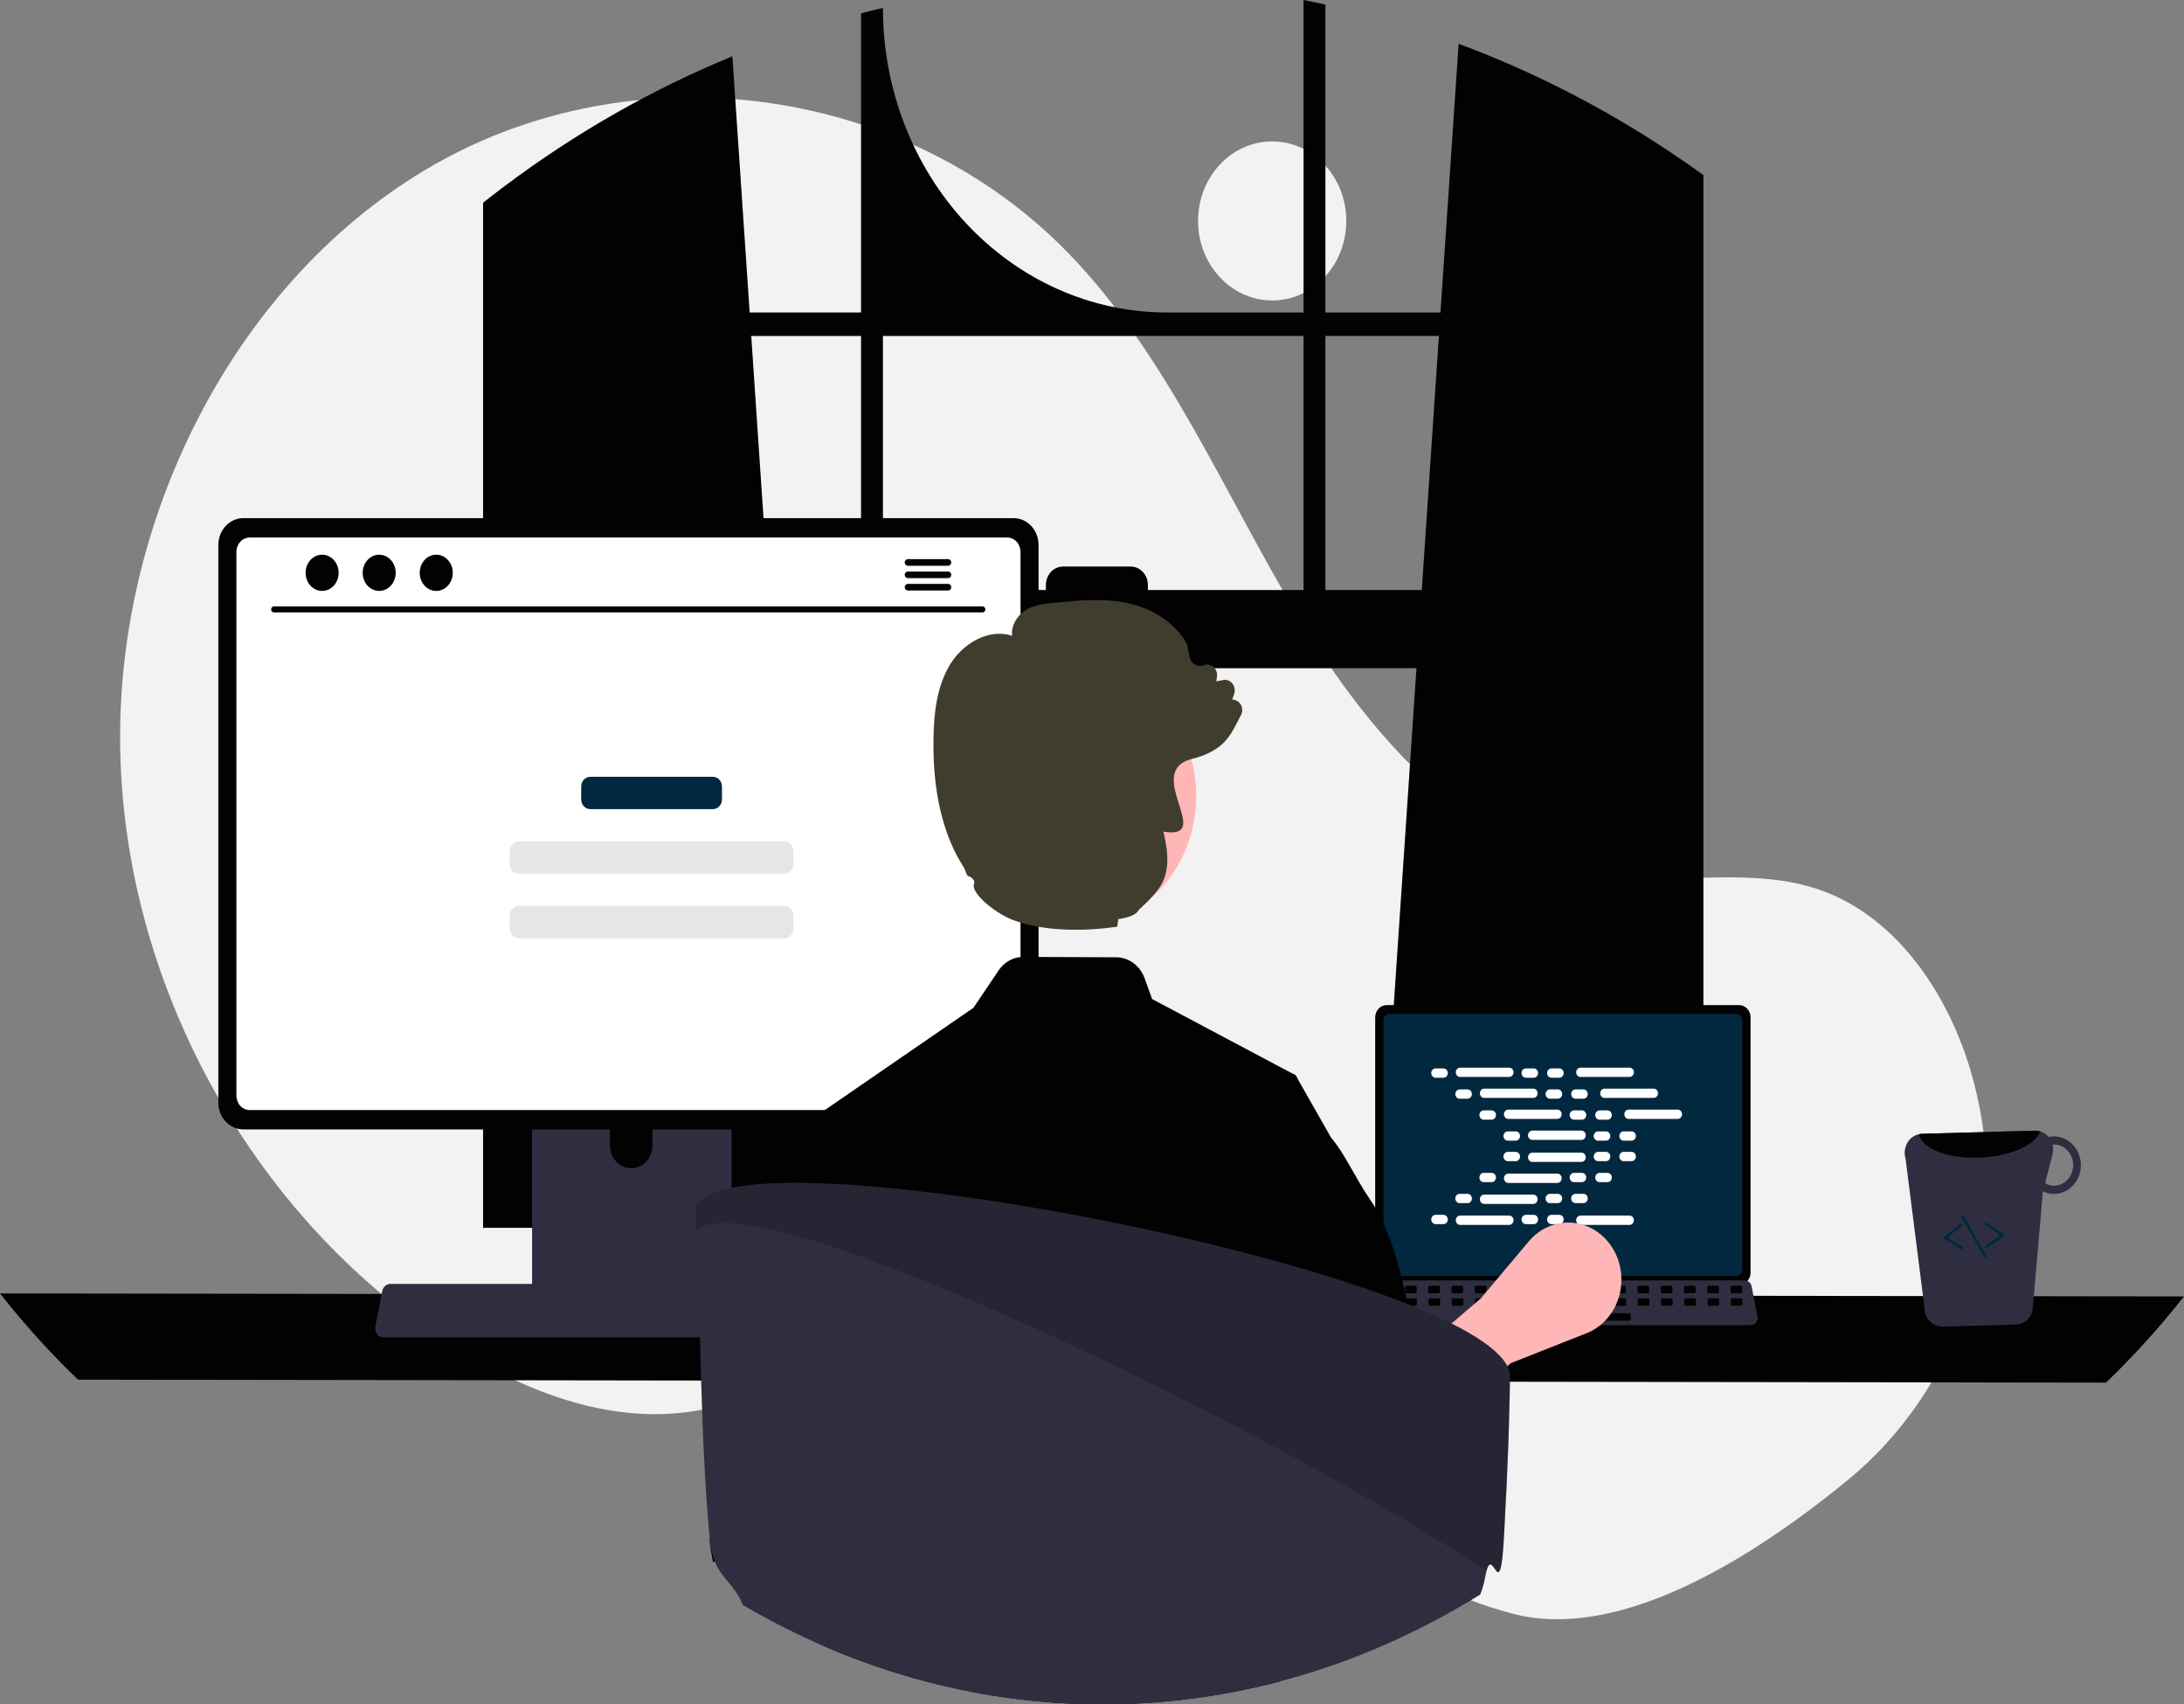<svg width="514" height="401" viewBox="0 0 514 401" fill="none" xmlns="http://www.w3.org/2000/svg">
<rect x="0" y="0" width="514" height="401" fill="#808080" stroke="none"/>
<g clip-path="url(#clip0_6_124)">
<path d="M299.404 70.692C309.037 70.692 316.847 62.315 316.847 51.981C316.847 41.648 309.037 33.271 299.404 33.271C289.771 33.271 281.962 41.648 281.962 51.981C281.962 62.315 289.771 70.692 299.404 70.692Z" fill="#F2F2F2"/>
<path d="M434.712 348.371C460.638 327.188 473.022 291.594 465.269 257.638C465.077 256.795 464.873 255.953 464.659 255.113C459.52 234.958 446.805 215.801 428.273 209.361C412.712 203.954 395.727 208.112 379.494 205.962C347.627 201.74 322.921 174.082 305.537 145.124C288.153 116.166 274.794 83.752 251.694 59.828C213.619 20.394 151.509 11.904 104.301 37.573C57.093 63.241 27.022 120.189 28.305 176.945C29.587 233.701 60.998 287.964 106.614 316.753C123.372 327.33 142.754 334.822 162.043 332.2C178.779 329.925 193.986 320.279 210.644 317.415C236.834 312.912 262.858 325.614 285.51 340.416C308.162 355.217 330.043 372.761 355.784 379.623C380.779 386.286 411.745 367.135 434.712 348.371Z" fill="#F2F2F2"/>
<path d="M397.462 38.764C396.894 38.358 396.319 37.973 395.75 37.58C379.321 26.309 361.712 17.153 343.287 10.301L339.014 73.521H311.93V1.072C310.225 0.694 308.507 0.336 306.789 -3.62396e-05V73.521H274.603C256.884 73.521 239.891 65.971 227.362 52.531C214.832 39.091 207.794 20.863 207.794 1.857C206.069 2.256 204.357 2.684 202.646 3.139V73.521H176.431L172.361 13.237C153.426 21.026 135.449 31.27 118.832 43.74C118.545 43.95 118.257 44.167 117.977 44.377C116.533 45.464 115.109 46.571 113.691 47.692V288.877H190.953L189.587 268.591L182.075 157.209H333.364L325.851 268.591L324.486 288.877H400.892V41.203C399.755 40.376 398.612 39.563 397.462 38.764ZM202.646 138.815H180.834L176.803 79.043H202.646V138.815ZM306.789 138.815H270.154V137.631C270.154 137.062 270.049 136.498 269.846 135.972C269.643 135.446 269.345 134.969 268.969 134.566C268.594 134.164 268.148 133.845 267.657 133.628C267.167 133.411 266.641 133.299 266.11 133.3H250.184C249.654 133.3 249.129 133.412 248.639 133.63C248.149 133.847 247.704 134.166 247.329 134.568C246.954 134.97 246.656 135.448 246.454 135.973C246.251 136.499 246.146 137.062 246.147 137.631V138.815H207.794V79.043H306.789V138.815ZM311.93 138.815V79.043H338.642L334.612 138.815H311.93Z" fill="#020202"/>
<path d="M-3.05176e-05 304.322C5.675 311.535 11.813 318.314 18.37 324.608L495.63 325.309C502.187 319.014 508.325 312.236 514 305.023L-3.05176e-05 304.322Z" fill="#020202"/>
<path d="M323.646 239.364V299.42C323.646 300.185 323.93 300.919 324.435 301.46C324.939 302.001 325.623 302.306 326.337 302.306H409.304C410.017 302.306 410.701 302.001 411.206 301.46C411.711 300.919 411.994 300.185 411.995 299.42V239.364C411.993 238.6 411.709 237.867 411.205 237.327C410.7 236.786 410.017 236.482 409.304 236.481H326.337C325.624 236.482 324.94 236.786 324.436 237.327C323.932 237.867 323.648 238.6 323.646 239.364Z" fill="#020202"/>
<path d="M325.592 240.112V298.679C325.593 299.088 325.745 299.48 326.014 299.769C326.284 300.058 326.649 300.221 327.03 300.222H408.613C408.994 300.221 409.36 300.058 409.629 299.769C409.899 299.48 410.051 299.088 410.051 298.679V240.112C410.051 239.702 409.9 239.31 409.63 239.02C409.361 238.73 408.995 238.567 408.613 238.566H327.03C326.649 238.567 326.283 238.73 326.013 239.02C325.744 239.31 325.592 239.702 325.592 240.112Z" fill="#022840"/>
<path d="M321.911 311.132C322.063 311.337 322.256 311.502 322.476 311.615C322.696 311.727 322.936 311.785 323.18 311.784H412.019C412.262 311.784 412.501 311.725 412.721 311.613C412.94 311.501 413.133 311.338 413.286 311.135C413.439 310.933 413.548 310.696 413.605 310.443C413.663 310.19 413.666 309.926 413.617 309.671L412.238 302.644C412.18 302.358 412.057 302.091 411.88 301.869C411.702 301.646 411.475 301.475 411.22 301.371C411.035 301.293 410.838 301.253 410.64 301.253H324.554C324.355 301.253 324.158 301.293 323.974 301.371C323.718 301.475 323.492 301.646 323.314 301.869C323.136 302.091 323.013 302.358 322.956 302.644L321.577 309.671C321.528 309.926 321.532 310.189 321.59 310.442C321.648 310.695 321.757 310.931 321.911 311.132Z" fill="#2F2E41"/>
<path d="M407.591 304.28H409.69C409.866 304.28 410.009 304.126 410.009 303.938V302.861C410.009 302.672 409.866 302.519 409.69 302.519H407.591C407.415 302.519 407.272 302.672 407.272 302.861V303.938C407.272 304.126 407.415 304.28 407.591 304.28Z" fill="#020202"/>
<path d="M402.119 304.28H404.217C404.393 304.28 404.536 304.126 404.536 303.938V302.861C404.536 302.672 404.393 302.519 404.217 302.519H402.119C401.943 302.519 401.8 302.672 401.8 302.861V303.938C401.8 304.126 401.943 304.28 402.119 304.28Z" fill="#020202"/>
<path d="M396.647 304.28H398.745C398.921 304.28 399.064 304.126 399.064 303.938V302.861C399.064 302.672 398.921 302.519 398.745 302.519H396.647C396.471 302.519 396.328 302.672 396.328 302.861V303.938C396.328 304.126 396.471 304.28 396.647 304.28Z" fill="#020202"/>
<path d="M391.174 304.28H393.273C393.449 304.28 393.592 304.126 393.592 303.938V302.861C393.592 302.672 393.449 302.519 393.273 302.519H391.174C390.998 302.519 390.855 302.672 390.855 302.861V303.938C390.855 304.126 390.998 304.28 391.174 304.28Z" fill="#020202"/>
<path d="M385.702 304.28H387.8C387.976 304.28 388.119 304.126 388.119 303.938V302.861C388.119 302.672 387.976 302.519 387.8 302.519H385.702C385.526 302.519 385.383 302.672 385.383 302.861V303.938C385.383 304.126 385.526 304.28 385.702 304.28Z" fill="#020202"/>
<path d="M380.23 304.28H382.328C382.504 304.28 382.647 304.126 382.647 303.938V302.861C382.647 302.672 382.504 302.519 382.328 302.519H380.23C380.053 302.519 379.911 302.672 379.911 302.861V303.938C379.911 304.126 380.053 304.28 380.23 304.28Z" fill="#020202"/>
<path d="M374.757 304.28H376.856C377.032 304.28 377.174 304.126 377.174 303.938V302.861C377.174 302.672 377.032 302.519 376.856 302.519H374.757C374.581 302.519 374.438 302.672 374.438 302.861V303.938C374.438 304.126 374.581 304.28 374.757 304.28Z" fill="#020202"/>
<path d="M369.285 304.28H371.383C371.559 304.28 371.702 304.126 371.702 303.938V302.861C371.702 302.672 371.559 302.519 371.383 302.519H369.285C369.109 302.519 368.966 302.672 368.966 302.861V303.938C368.966 304.126 369.109 304.28 369.285 304.28Z" fill="#020202"/>
<path d="M363.812 304.28H365.911C366.087 304.28 366.23 304.126 366.23 303.938V302.861C366.23 302.672 366.087 302.519 365.911 302.519H363.812C363.636 302.519 363.494 302.672 363.494 302.861V303.938C363.494 304.126 363.636 304.28 363.812 304.28Z" fill="#020202"/>
<path d="M358.34 304.28H360.438C360.615 304.28 360.757 304.126 360.757 303.938V302.861C360.757 302.672 360.615 302.519 360.438 302.519H358.34C358.164 302.519 358.021 302.672 358.021 302.861V303.938C358.021 304.126 358.164 304.28 358.34 304.28Z" fill="#020202"/>
<path d="M352.868 304.28H354.966C355.142 304.28 355.285 304.126 355.285 303.938V302.861C355.285 302.672 355.142 302.519 354.966 302.519H352.868C352.692 302.519 352.549 302.672 352.549 302.861V303.938C352.549 304.126 352.692 304.28 352.868 304.28Z" fill="#020202"/>
<path d="M347.395 304.28H349.494C349.67 304.28 349.813 304.126 349.813 303.938V302.861C349.813 302.672 349.67 302.519 349.494 302.519H347.395C347.219 302.519 347.076 302.672 347.076 302.861V303.938C347.076 304.126 347.219 304.28 347.395 304.28Z" fill="#020202"/>
<path d="M341.923 304.28H344.021C344.197 304.28 344.34 304.126 344.34 303.938V302.861C344.34 302.672 344.197 302.519 344.021 302.519H341.923C341.747 302.519 341.604 302.672 341.604 302.861V303.938C341.604 304.126 341.747 304.28 341.923 304.28Z" fill="#020202"/>
<path d="M336.451 304.28H338.549C338.725 304.28 338.868 304.126 338.868 303.938V302.861C338.868 302.672 338.725 302.519 338.549 302.519H336.451C336.274 302.519 336.132 302.672 336.132 302.861V303.938C336.132 304.126 336.274 304.28 336.451 304.28Z" fill="#020202"/>
<path d="M330.978 304.28H333.077C333.253 304.28 333.396 304.126 333.396 303.938V302.861C333.396 302.672 333.253 302.519 333.077 302.519H330.978C330.802 302.519 330.659 302.672 330.659 302.861V303.938C330.659 304.126 330.802 304.28 330.978 304.28Z" fill="#020202"/>
<path d="M325.506 304.28H327.604C327.78 304.28 327.923 304.126 327.923 303.938V302.861C327.923 302.672 327.78 302.519 327.604 302.519H325.506C325.33 302.519 325.187 302.672 325.187 302.861V303.938C325.187 304.126 325.33 304.28 325.506 304.28Z" fill="#020202"/>
<path d="M407.656 307.215H409.754C409.931 307.215 410.073 307.061 410.073 306.873V305.796C410.073 305.607 409.931 305.454 409.754 305.454H407.656C407.48 305.454 407.337 305.607 407.337 305.796V306.873C407.337 307.061 407.48 307.215 407.656 307.215Z" fill="#020202"/>
<path d="M402.184 307.215H404.282C404.458 307.215 404.601 307.061 404.601 306.873V305.796C404.601 305.607 404.458 305.454 404.282 305.454H402.184C402.007 305.454 401.865 305.607 401.865 305.796V306.873C401.865 307.061 402.007 307.215 402.184 307.215Z" fill="#020202"/>
<path d="M396.711 307.215H398.81C398.986 307.215 399.129 307.061 399.129 306.873V305.796C399.129 305.607 398.986 305.454 398.81 305.454H396.711C396.535 305.454 396.392 305.607 396.392 305.796V306.873C396.392 307.061 396.535 307.215 396.711 307.215Z" fill="#020202"/>
<path d="M391.239 307.215H393.337C393.513 307.215 393.656 307.061 393.656 306.873V305.796C393.656 305.607 393.513 305.454 393.337 305.454H391.239C391.063 305.454 390.92 305.607 390.92 305.796V306.873C390.92 307.061 391.063 307.215 391.239 307.215Z" fill="#020202"/>
<path d="M385.767 307.215H387.865C388.041 307.215 388.184 307.061 388.184 306.873V305.796C388.184 305.607 388.041 305.454 387.865 305.454H385.767C385.59 305.454 385.448 305.607 385.448 305.796V306.873C385.448 307.061 385.59 307.215 385.767 307.215Z" fill="#020202"/>
<path d="M380.294 307.215H382.393C382.569 307.215 382.711 307.061 382.711 306.873V305.796C382.711 305.607 382.569 305.454 382.393 305.454H380.294C380.118 305.454 379.975 305.607 379.975 305.796V306.873C379.975 307.061 380.118 307.215 380.294 307.215Z" fill="#020202"/>
<path d="M374.822 307.215H376.92C377.096 307.215 377.239 307.061 377.239 306.873V305.796C377.239 305.607 377.096 305.454 376.92 305.454H374.822C374.646 305.454 374.503 305.607 374.503 305.796V306.873C374.503 307.061 374.646 307.215 374.822 307.215Z" fill="#020202"/>
<path d="M369.349 307.215H371.448C371.624 307.215 371.767 307.061 371.767 306.873V305.796C371.767 305.607 371.624 305.454 371.448 305.454H369.349C369.173 305.454 369.031 305.607 369.031 305.796V306.873C369.031 307.061 369.173 307.215 369.349 307.215Z" fill="#020202"/>
<path d="M363.877 307.215H365.975C366.152 307.215 366.294 307.061 366.294 306.873V305.796C366.294 305.607 366.152 305.454 365.975 305.454H363.877C363.701 305.454 363.558 305.607 363.558 305.796V306.873C363.558 307.061 363.701 307.215 363.877 307.215Z" fill="#020202"/>
<path d="M358.405 307.215H360.503C360.679 307.215 360.822 307.061 360.822 306.873V305.796C360.822 305.607 360.679 305.454 360.503 305.454H358.405C358.229 305.454 358.086 305.607 358.086 305.796V306.873C358.086 307.061 358.229 307.215 358.405 307.215Z" fill="#020202"/>
<path d="M352.932 307.215H355.031C355.207 307.215 355.35 307.061 355.35 306.873V305.796C355.35 305.607 355.207 305.454 355.031 305.454H352.932C352.756 305.454 352.613 305.607 352.613 305.796V306.873C352.613 307.061 352.756 307.215 352.932 307.215Z" fill="#020202"/>
<path d="M347.46 307.215H349.558C349.734 307.215 349.877 307.061 349.877 306.873V305.796C349.877 305.607 349.734 305.454 349.558 305.454H347.46C347.284 305.454 347.141 305.607 347.141 305.796V306.873C347.141 307.061 347.284 307.215 347.46 307.215Z" fill="#020202"/>
<path d="M341.988 307.215H344.086C344.262 307.215 344.405 307.061 344.405 306.873V305.796C344.405 305.607 344.262 305.454 344.086 305.454H341.988C341.812 305.454 341.669 305.607 341.669 305.796V306.873C341.669 307.061 341.812 307.215 341.988 307.215Z" fill="#020202"/>
<path d="M336.515 307.215H338.614C338.79 307.215 338.933 307.061 338.933 306.873V305.796C338.933 305.607 338.79 305.454 338.614 305.454H336.515C336.339 305.454 336.196 305.607 336.196 305.796V306.873C336.196 307.061 336.339 307.215 336.515 307.215Z" fill="#020202"/>
<path d="M331.043 307.215H333.141C333.317 307.215 333.46 307.061 333.46 306.873V305.796C333.46 305.607 333.317 305.454 333.141 305.454H331.043C330.867 305.454 330.724 305.607 330.724 305.796V306.873C330.724 307.061 330.867 307.215 331.043 307.215Z" fill="#020202"/>
<path d="M325.571 307.215H327.669C327.845 307.215 327.988 307.061 327.988 306.873V305.796C327.988 305.607 327.845 305.454 327.669 305.454H325.571C325.394 305.454 325.252 305.607 325.252 305.796V306.873C325.252 307.061 325.394 307.215 325.571 307.215Z" fill="#020202"/>
<path d="M362.235 310.737H383.487C383.663 310.737 383.806 310.584 383.806 310.395V309.318C383.806 309.129 383.663 308.976 383.487 308.976H362.235C362.059 308.976 361.916 309.129 361.916 309.318V310.395C361.916 310.584 362.059 310.737 362.235 310.737Z" fill="#020202"/>
<path d="M339.72 251.379H337.862C337.299 251.379 336.842 251.869 336.842 252.473C336.842 253.077 337.299 253.567 337.862 253.567H339.72C340.283 253.567 340.74 253.077 340.74 252.473C340.74 251.869 340.283 251.379 339.72 251.379Z" fill="white"/>
<path d="M360.966 251.379H359.108C358.545 251.379 358.089 251.869 358.089 252.473C358.089 253.077 358.545 253.567 359.108 253.567H360.966C361.529 253.567 361.986 253.077 361.986 252.473C361.986 251.869 361.529 251.379 360.966 251.379Z" fill="white"/>
<path d="M366.986 251.379H365.128C364.565 251.379 364.108 251.869 364.108 252.473C364.108 253.077 364.565 253.567 365.128 253.567H366.986C367.549 253.567 368.006 253.077 368.006 252.473C368.006 251.869 367.549 251.379 366.986 251.379Z" fill="white"/>
<path d="M355.187 251.197H343.641C343.078 251.197 342.621 251.686 342.621 252.29C342.621 252.895 343.078 253.384 343.641 253.384H355.187C355.75 253.384 356.207 252.895 356.207 252.29C356.207 251.686 355.75 251.197 355.187 251.197Z" fill="white"/>
<path d="M383.515 251.197H371.969C371.406 251.197 370.95 251.686 370.95 252.29C370.95 252.895 371.406 253.384 371.969 253.384H383.515C384.078 253.384 384.535 252.895 384.535 252.29C384.535 251.686 384.078 251.197 383.515 251.197Z" fill="white"/>
<path d="M345.386 256.317H343.528C342.965 256.317 342.508 256.807 342.508 257.411C342.508 258.015 342.965 258.505 343.528 258.505H345.386C345.949 258.505 346.405 258.015 346.405 257.411C346.405 256.807 345.949 256.317 345.386 256.317Z" fill="white"/>
<path d="M366.632 256.317H364.774C364.211 256.317 363.754 256.807 363.754 257.411C363.754 258.015 364.211 258.505 364.774 258.505H366.632C367.195 258.505 367.651 258.015 367.651 257.411C367.651 256.807 367.195 256.317 366.632 256.317Z" fill="white"/>
<path d="M372.651 256.317H370.794C370.23 256.317 369.774 256.807 369.774 257.411C369.774 258.015 370.23 258.505 370.794 258.505H372.651C373.215 258.505 373.671 258.015 373.671 257.411C373.671 256.807 373.215 256.317 372.651 256.317Z" fill="white"/>
<path d="M360.853 256.134H349.307C348.744 256.134 348.287 256.624 348.287 257.228C348.287 257.832 348.744 258.322 349.307 258.322H360.853C361.416 258.322 361.872 257.832 361.872 257.228C361.872 256.624 361.416 256.134 360.853 256.134Z" fill="white"/>
<path d="M389.181 256.134H377.635C377.072 256.134 376.615 256.624 376.615 257.228C376.615 257.832 377.072 258.322 377.635 258.322H389.181C389.744 258.322 390.2 257.832 390.2 257.228C390.2 256.624 389.744 256.134 389.181 256.134Z" fill="white"/>
<path d="M351.051 261.255H349.193C348.63 261.255 348.174 261.744 348.174 262.348C348.174 262.953 348.63 263.442 349.193 263.442H351.051C351.614 263.442 352.071 262.953 352.071 262.348C352.071 261.744 351.614 261.255 351.051 261.255Z" fill="white"/>
<path d="M372.297 261.255H370.44C369.876 261.255 369.42 261.744 369.42 262.348C369.42 262.953 369.876 263.442 370.44 263.442H372.297C372.86 263.442 373.317 262.953 373.317 262.348C373.317 261.744 372.86 261.255 372.297 261.255Z" fill="white"/>
<path d="M378.317 261.255H376.459C375.896 261.255 375.439 261.744 375.439 262.348C375.439 262.953 375.896 263.442 376.459 263.442H378.317C378.88 263.442 379.337 262.953 379.337 262.348C379.337 261.744 378.88 261.255 378.317 261.255Z" fill="white"/>
<path d="M366.518 261.072H354.972C354.409 261.072 353.953 261.562 353.953 262.166C353.953 262.77 354.409 263.26 354.972 263.26H366.518C367.081 263.26 367.538 262.77 367.538 262.166C367.538 261.562 367.081 261.072 366.518 261.072Z" fill="white"/>
<path d="M394.846 261.072H383.301C382.737 261.072 382.281 261.562 382.281 262.166C382.281 262.77 382.737 263.26 383.301 263.26H394.846C395.41 263.26 395.866 262.77 395.866 262.166C395.866 261.562 395.41 261.072 394.846 261.072Z" fill="white"/>
<path d="M356.717 266.192H354.859C354.296 266.192 353.839 266.682 353.839 267.286C353.839 267.89 354.296 268.38 354.859 268.38H356.717C357.28 268.38 357.737 267.89 357.737 267.286C357.737 266.682 357.28 266.192 356.717 266.192Z" fill="white"/>
<path d="M377.963 266.192H376.105C375.542 266.192 375.085 266.682 375.085 267.286C375.085 267.89 375.542 268.38 376.105 268.38H377.963C378.526 268.38 378.983 267.89 378.983 267.286C378.983 266.682 378.526 266.192 377.963 266.192Z" fill="white"/>
<path d="M383.983 266.192H382.125C381.562 266.192 381.105 266.682 381.105 267.286C381.105 267.89 381.562 268.38 382.125 268.38H383.983C384.546 268.38 385.002 267.89 385.002 267.286C385.002 266.682 384.546 266.192 383.983 266.192Z" fill="white"/>
<path d="M372.184 266.01H360.638C360.075 266.01 359.618 266.5 359.618 267.104C359.618 267.708 360.075 268.198 360.638 268.198H372.184C372.747 268.198 373.204 267.708 373.204 267.104C373.204 266.5 372.747 266.01 372.184 266.01Z" fill="white"/>
<path d="M360.966 285.827H359.108C358.545 285.827 358.089 286.317 358.089 286.921C358.089 287.525 358.545 288.015 359.108 288.015H360.966C361.529 288.015 361.986 287.525 361.986 286.921C361.986 286.317 361.529 285.827 360.966 285.827Z" fill="white"/>
<path d="M366.986 285.827H365.128C364.565 285.827 364.108 286.317 364.108 286.921C364.108 287.525 364.565 288.015 365.128 288.015H366.986C367.549 288.015 368.006 287.525 368.006 286.921C368.006 286.317 367.549 285.827 366.986 285.827Z" fill="white"/>
<path d="M383.515 286.01H371.969C371.406 286.01 370.95 286.499 370.95 287.104C370.95 287.708 371.406 288.198 371.969 288.198H383.515C384.078 288.198 384.535 287.708 384.535 287.104C384.535 286.499 384.078 286.01 383.515 286.01Z" fill="white"/>
<path d="M339.72 285.827H337.862C337.299 285.827 336.842 286.317 336.842 286.921C336.842 287.525 337.299 288.015 337.862 288.015H339.72C340.283 288.015 340.74 287.525 340.74 286.921C340.74 286.317 340.283 285.827 339.72 285.827Z" fill="white"/>
<path d="M355.187 286.01H343.641C343.078 286.01 342.621 286.499 342.621 287.104C342.621 287.708 343.078 288.198 343.641 288.198H355.187C355.75 288.198 356.207 287.708 356.207 287.104C356.207 286.499 355.75 286.01 355.187 286.01Z" fill="white"/>
<path d="M345.386 280.889H343.528C342.965 280.889 342.508 281.379 342.508 281.983C342.508 282.588 342.965 283.077 343.528 283.077H345.386C345.949 283.077 346.405 282.588 346.405 281.983C346.405 281.379 345.949 280.889 345.386 280.889Z" fill="white"/>
<path d="M366.632 280.889H364.774C364.211 280.889 363.754 281.379 363.754 281.983C363.754 282.588 364.211 283.077 364.774 283.077H366.632C367.195 283.077 367.651 282.588 367.651 281.983C367.651 281.379 367.195 280.889 366.632 280.889Z" fill="white"/>
<path d="M372.651 280.889H370.794C370.23 280.889 369.774 281.379 369.774 281.983C369.774 282.588 370.23 283.077 370.794 283.077H372.651C373.215 283.077 373.671 282.588 373.671 281.983C373.671 281.379 373.215 280.889 372.651 280.889Z" fill="white"/>
<path d="M360.853 281.072H349.307C348.744 281.072 348.287 281.562 348.287 282.166C348.287 282.77 348.744 283.26 349.307 283.26H360.853C361.416 283.26 361.872 282.77 361.872 282.166C361.872 281.562 361.416 281.072 360.853 281.072Z" fill="white"/>
<path d="M351.051 275.952H349.193C348.63 275.952 348.174 276.441 348.174 277.046C348.174 277.65 348.63 278.139 349.193 278.139H351.051C351.614 278.139 352.071 277.65 352.071 277.046C352.071 276.441 351.614 275.952 351.051 275.952Z" fill="white"/>
<path d="M372.297 275.952H370.44C369.876 275.952 369.42 276.441 369.42 277.046C369.42 277.65 369.876 278.139 370.44 278.139H372.297C372.86 278.139 373.317 277.65 373.317 277.046C373.317 276.441 372.86 275.952 372.297 275.952Z" fill="white"/>
<path d="M378.317 275.952H376.459C375.896 275.952 375.439 276.441 375.439 277.046C375.439 277.65 375.896 278.139 376.459 278.139H378.317C378.88 278.139 379.337 277.65 379.337 277.046C379.337 276.441 378.88 275.952 378.317 275.952Z" fill="white"/>
<path d="M366.518 276.134H354.972C354.409 276.134 353.953 276.624 353.953 277.228C353.953 277.832 354.409 278.322 354.972 278.322H366.518C367.081 278.322 367.538 277.832 367.538 277.228C367.538 276.624 367.081 276.134 366.518 276.134Z" fill="white"/>
<path d="M356.717 271.014H354.859C354.296 271.014 353.839 271.504 353.839 272.108C353.839 272.712 354.296 273.202 354.859 273.202H356.717C357.28 273.202 357.737 272.712 357.737 272.108C357.737 271.504 357.28 271.014 356.717 271.014Z" fill="white"/>
<path d="M377.963 271.014H376.105C375.542 271.014 375.085 271.504 375.085 272.108C375.085 272.712 375.542 273.202 376.105 273.202H377.963C378.526 273.202 378.983 272.712 378.983 272.108C378.983 271.504 378.526 271.014 377.963 271.014Z" fill="white"/>
<path d="M383.983 271.014H382.125C381.562 271.014 381.105 271.504 381.105 272.108C381.105 272.712 381.562 273.202 382.125 273.202H383.983C384.546 273.202 385.002 272.712 385.002 272.108C385.002 271.504 384.546 271.014 383.983 271.014Z" fill="white"/>
<path d="M372.184 271.196H360.638C360.075 271.196 359.618 271.686 359.618 272.29C359.618 272.894 360.075 273.384 360.638 273.384H372.184C372.747 273.384 373.204 272.894 373.204 272.29C373.204 271.686 372.747 271.196 372.184 271.196Z" fill="white"/>
<path d="M329.844 343.697L321.123 328.91L348.496 305.504L359.794 292.077C361.262 290.332 363.131 289.032 365.214 288.305C367.298 287.578 369.522 287.45 371.666 287.935C373.81 288.419 375.797 289.498 377.43 291.065C379.063 292.631 380.284 294.63 380.972 296.861C381.99 300.168 381.771 303.77 380.361 306.906C378.951 310.043 376.46 312.469 373.413 313.673L355.547 320.733L329.844 343.697Z" fill="#FFB6B6"/>
<path d="M125.224 236.484V308.351H172.161V236.484C172.162 235.967 172.008 235.464 171.722 235.047C171.436 234.631 171.034 234.324 170.573 234.172C170.356 234.095 170.129 234.057 169.901 234.059H127.491C127.193 234.059 126.899 234.121 126.624 234.243C126.349 234.364 126.099 234.543 125.889 234.768C125.678 234.993 125.511 235.26 125.397 235.555C125.283 235.849 125.224 236.165 125.224 236.484ZM143.541 261.178C143.554 259.761 144.087 258.407 145.025 257.41C145.964 256.412 147.231 255.853 148.552 255.853C149.873 255.853 151.14 256.412 152.079 257.41C153.017 258.407 153.55 259.761 153.562 261.178V269.517C153.556 270.937 153.025 272.297 152.086 273.299C151.147 274.301 149.876 274.864 148.552 274.864C147.227 274.864 145.957 274.301 145.018 273.299C144.079 272.297 143.548 270.937 143.541 269.517V261.178Z" fill="#2F2E41"/>
<path d="M125.08 306.053V312.983C125.081 313.342 125.214 313.686 125.45 313.941C125.686 314.195 126.006 314.34 126.341 314.342H171.044C171.379 314.341 171.699 314.197 171.936 313.942C172.172 313.687 172.305 313.342 172.305 312.983V306.053H125.08Z" fill="#020202"/>
<path d="M51.386 128.207V259.426C51.387 261.098 52.007 262.702 53.109 263.884C54.211 265.066 55.706 265.731 57.265 265.733H238.545C240.104 265.731 241.599 265.066 242.701 263.884C243.804 262.702 244.423 261.098 244.425 259.426V128.207C244.421 126.536 243.8 124.935 242.698 123.754C241.596 122.573 240.103 121.909 238.545 121.907H57.265C55.707 121.909 54.214 122.573 53.112 123.754C52.01 124.935 51.389 126.536 51.386 128.207Z" fill="#020202"/>
<path d="M55.638 129.839V257.807C55.64 258.701 55.971 259.557 56.56 260.189C57.149 260.821 57.948 261.176 58.781 261.178H237.036C237.869 261.176 238.668 260.821 239.257 260.189C239.846 259.557 240.177 258.701 240.179 257.807V129.839C240.178 128.945 239.848 128.087 239.259 127.454C238.669 126.821 237.87 126.464 237.036 126.462H58.781C57.947 126.464 57.148 126.821 56.558 127.454C55.969 128.087 55.639 128.945 55.638 129.839Z" fill="white"/>
<path d="M88.72 313.873C88.901 314.117 89.132 314.314 89.394 314.448C89.657 314.583 89.944 314.652 90.235 314.651H196.286C196.576 314.65 196.862 314.581 197.124 314.447C197.386 314.313 197.616 314.118 197.799 313.876C197.982 313.635 198.112 313.352 198.18 313.05C198.248 312.748 198.253 312.433 198.193 312.128L196.547 303.74C196.479 303.398 196.332 303.08 196.12 302.814C195.908 302.549 195.637 302.344 195.332 302.22C195.111 302.127 194.877 302.079 194.64 302.08H91.875C91.638 302.079 91.403 302.127 91.182 302.22C90.878 302.344 90.607 302.549 90.395 302.814C90.182 303.08 90.035 303.398 89.967 303.74L88.321 312.128C88.263 312.432 88.268 312.747 88.337 313.049C88.406 313.351 88.537 313.632 88.72 313.873Z" fill="#2F2E41"/>
<path d="M231.251 144.09H64.458C64.285 144.086 64.12 144.009 63.999 143.876C63.877 143.743 63.809 143.565 63.809 143.379C63.809 143.193 63.877 143.014 63.999 142.881C64.12 142.748 64.285 142.671 64.458 142.667H231.251C231.425 142.671 231.59 142.748 231.711 142.881C231.832 143.014 231.9 143.193 231.9 143.379C231.9 143.565 231.832 143.743 231.711 143.876C231.59 144.009 231.425 144.086 231.251 144.09Z" fill="#020202"/>
<path d="M75.812 139.034C77.959 139.034 79.699 137.126 79.699 134.772C79.699 132.418 77.959 130.509 75.812 130.509C73.665 130.509 71.925 132.418 71.925 134.772C71.925 137.126 73.665 139.034 75.812 139.034Z" fill="#020202"/>
<path d="M89.24 139.034C91.387 139.034 93.128 137.126 93.128 134.772C93.128 132.418 91.387 130.509 89.24 130.509C87.094 130.509 85.353 132.418 85.353 134.772C85.353 137.126 87.094 139.034 89.24 139.034Z" fill="#020202"/>
<path d="M102.669 139.034C104.816 139.034 106.556 137.126 106.556 134.772C106.556 132.418 104.816 130.509 102.669 130.509C100.522 130.509 98.782 132.418 98.782 134.772C98.782 137.126 100.522 139.034 102.669 139.034Z" fill="#020202"/>
<path d="M223.165 131.563H213.628C213.439 131.568 213.26 131.652 213.128 131.796C212.996 131.941 212.922 132.135 212.922 132.338C212.922 132.54 212.996 132.734 213.128 132.879C213.26 133.024 213.439 133.107 213.628 133.112H223.165C223.355 133.109 223.536 133.026 223.669 132.881C223.802 132.736 223.877 132.541 223.877 132.338C223.877 132.134 223.802 131.939 223.669 131.794C223.536 131.649 223.355 131.566 223.165 131.563Z" fill="#020202"/>
<path d="M223.165 134.471H213.628C213.439 134.476 213.259 134.559 213.127 134.704C212.995 134.849 212.921 135.043 212.921 135.246C212.921 135.448 212.995 135.642 213.127 135.787C213.259 135.932 213.439 136.015 213.628 136.02H223.165C223.355 136.017 223.537 135.935 223.67 135.79C223.804 135.645 223.878 135.449 223.878 135.246C223.878 135.042 223.804 134.846 223.67 134.701C223.537 134.556 223.355 134.474 223.165 134.471Z" fill="#020202"/>
<path d="M223.165 137.379H213.628C213.439 137.384 213.26 137.468 213.128 137.612C212.996 137.757 212.922 137.951 212.922 138.154C212.922 138.356 212.996 138.55 213.128 138.695C213.26 138.84 213.439 138.923 213.628 138.928H223.165C223.355 138.925 223.536 138.842 223.669 138.697C223.802 138.552 223.877 138.357 223.877 138.154C223.877 137.95 223.802 137.755 223.669 137.61C223.536 137.465 223.355 137.382 223.165 137.379Z" fill="#020202"/>
<path d="M453.1 309.094C453.388 309.993 453.934 310.771 454.66 311.316C455.385 311.862 456.253 312.146 457.139 312.129L474.445 311.651C475.338 311.633 476.201 311.305 476.905 310.717C477.609 310.128 478.117 309.312 478.352 308.388L480.801 280.298C481.67 280.72 482.616 280.928 483.57 280.908C484.399 280.886 485.215 280.688 485.972 280.328C486.73 279.967 487.414 279.45 487.985 278.805C488.556 278.161 489.003 277.403 489.301 276.573C489.599 275.743 489.742 274.859 489.721 273.97C489.7 273.081 489.516 272.206 489.18 271.393C488.844 270.58 488.362 269.847 487.761 269.234C487.16 268.622 486.453 268.142 485.68 267.822C484.906 267.503 484.082 267.35 483.253 267.372C482.872 267.371 482.492 267.413 482.119 267.499C481.714 267.028 481.221 266.654 480.672 266.4C480.124 266.146 479.532 266.019 478.935 266.025L452.314 266.762C452.093 266.771 451.874 266.8 451.658 266.85C451.074 266.967 450.52 267.216 450.034 267.582C449.547 267.947 449.14 268.42 448.838 268.969C448.536 269.518 448.348 270.129 448.285 270.763C448.222 271.396 448.287 272.037 448.474 272.641L453.1 309.094ZM481.304 278.39L483.046 271.696C483.245 270.923 483.249 270.108 483.06 269.332C483.144 269.332 483.219 269.289 483.303 269.288C484.498 269.262 485.654 269.745 486.518 270.631C487.381 271.517 487.882 272.735 487.91 274.016C487.938 275.298 487.491 276.539 486.667 277.468C485.843 278.397 484.709 278.937 483.515 278.97C482.742 278.996 481.978 278.796 481.304 278.39Z" fill="#2F2E41"/>
<path d="M451.658 266.85C452.225 270.328 458.601 272.774 466.268 272.349C473.319 272 479.084 269.345 480.14 266.197C479.749 266.073 479.342 266.015 478.935 266.025L452.314 266.762C452.093 266.771 451.874 266.8 451.658 266.85Z" fill="#020202"/>
<path d="M467.674 293.658C467.709 293.649 467.742 293.633 467.772 293.612L471.53 290.973C471.576 290.941 471.613 290.898 471.639 290.847C471.665 290.796 471.678 290.738 471.678 290.68C471.678 290.622 471.665 290.565 471.639 290.514C471.613 290.462 471.576 290.419 471.531 290.387L467.624 287.643C467.588 287.617 467.548 287.6 467.506 287.591C467.464 287.582 467.42 287.582 467.378 287.592C467.336 287.601 467.296 287.619 467.261 287.645C467.225 287.671 467.195 287.704 467.171 287.743C467.148 287.781 467.131 287.824 467.123 287.87C467.115 287.915 467.116 287.962 467.125 288.007C467.133 288.052 467.151 288.095 467.175 288.133C467.199 288.171 467.23 288.203 467.266 288.228L470.755 290.68L467.415 293.026C467.35 293.071 467.302 293.139 467.28 293.219C467.258 293.298 467.263 293.384 467.294 293.46C467.325 293.536 467.38 293.597 467.45 293.634C467.519 293.67 467.599 293.679 467.674 293.658Z" fill="#022840"/>
<path d="M461.737 293.952C461.801 293.935 461.857 293.898 461.901 293.846C461.944 293.794 461.972 293.729 461.981 293.66C461.99 293.591 461.979 293.52 461.95 293.458C461.922 293.395 461.876 293.343 461.82 293.308L458.356 291.178L461.704 288.51C461.738 288.483 461.767 288.448 461.789 288.409C461.811 288.369 461.826 288.326 461.832 288.28C461.838 288.235 461.836 288.188 461.826 288.144C461.815 288.099 461.797 288.057 461.771 288.02C461.746 287.983 461.714 287.952 461.677 287.929C461.64 287.905 461.599 287.889 461.557 287.883C461.514 287.876 461.471 287.878 461.43 287.89C461.388 287.901 461.349 287.921 461.315 287.948L457.566 290.935C457.522 290.97 457.487 291.015 457.464 291.068C457.441 291.121 457.431 291.179 457.434 291.237C457.437 291.295 457.454 291.351 457.483 291.401C457.511 291.45 457.551 291.491 457.598 291.52L461.495 293.916C461.568 293.962 461.655 293.974 461.737 293.952Z" fill="#022840"/>
<path d="M467.3 295.971C467.331 295.962 467.361 295.949 467.389 295.93C467.426 295.906 467.458 295.875 467.483 295.838C467.508 295.801 467.527 295.759 467.537 295.714C467.547 295.669 467.549 295.623 467.542 295.577C467.536 295.532 467.521 295.488 467.499 295.449L462.171 286.053C462.126 285.974 462.053 285.917 461.969 285.895C461.885 285.873 461.796 285.888 461.722 285.937C461.648 285.985 461.595 286.063 461.575 286.153C461.554 286.243 461.568 286.338 461.613 286.418L466.94 295.814C466.977 295.877 467.031 295.927 467.096 295.956C467.161 295.984 467.232 295.989 467.3 295.971Z" fill="#022840"/>
<path d="M167.784 182.77H138.915C137.738 182.77 136.783 183.794 136.783 185.058V188.083C136.783 189.346 137.738 190.37 138.915 190.37H167.784C168.961 190.37 169.916 189.346 169.916 188.083V185.058C169.916 183.794 168.961 182.77 167.784 182.77Z" fill="#022840"/>
<path d="M184.611 197.97H122.088C120.911 197.97 119.956 198.994 119.956 200.257V203.283C119.956 204.546 120.911 205.57 122.088 205.57H184.611C185.788 205.57 186.743 204.546 186.743 203.283V200.257C186.743 198.994 185.788 197.97 184.611 197.97Z" fill="#E6E6E6"/>
<path d="M184.611 213.17H122.088C120.911 213.17 119.956 214.194 119.956 215.457V218.483C119.956 219.746 120.911 220.77 122.088 220.77H184.611C185.788 220.77 186.743 219.746 186.743 218.483V215.457C186.743 214.194 185.788 213.17 184.611 213.17Z" fill="#E6E6E6"/>
<path d="M189.911 264.068L190.052 264.548L190.06 264.564L194.322 278.465L199.226 294.485L208.452 324.589L208.541 329.265V329.281L209.227 366.9L207.327 372L209.465 380.361C209.465 380.361 208.482 367.722 203.205 374.98C200.217 379.105 196.722 383.326 193.853 387.283C198.034 389.097 202.281 390.739 206.596 392.207C207.528 392.527 208.467 392.83 209.406 393.134C209.607 393.198 209.808 393.262 210.009 393.326C224.312 397.863 239.099 400.413 254.007 400.912C254.782 400.936 255.542 400.952 256.28 400.968C256.541 400.976 256.794 400.984 257.048 400.984C257.882 400.992 258.709 401 259.544 401C261.228 401 262.905 400.973 264.574 400.92C276.93 400.547 289.213 398.765 301.217 395.604C301.135 390.288 300.911 384.077 300.591 377.443C300.442 374.189 297.096 370.664 296.895 367.258C296.753 364.7 299.756 362.294 299.6 359.696C298.586 343.701 297.319 349.841 296.38 338.514C296.283 337.403 296.194 336.34 296.112 335.325C295.508 328.05 295.091 323.502 295.091 323.502L299.1 296.395L305.398 253.836L304.913 252.981L304.369 252.693L271.155 235.059L269.351 230.103C268.826 228.675 267.914 227.449 266.733 226.581C265.553 225.714 264.157 225.245 262.726 225.235L240.847 225.139C239.711 225.133 238.591 225.418 237.579 225.97C236.566 226.522 235.691 227.325 235.026 228.312L229.102 237.114L189.911 264.068Z" fill="#020202"/>
<path d="M213.497 317.89L208.541 329.265L205.158 337.035L199.338 369.722L196.424 373.039L193.928 361.295L167.798 367.518C166.941 362.41 167.569 367.691 167.04 362.088C167.189 361.928 167.345 361.768 167.502 361.608C167.919 361.192 168.27 360.801 168.262 360.425C167.964 341.096 168.858 308.202 176.325 288.273C177.495 285.02 179.037 281.934 180.916 279.089C181.065 278.873 181.207 278.657 181.348 278.441C184.791 273.269 186.967 268.177 190.052 264.556V264.548C190.072 264.531 190.089 264.513 190.105 264.492C190.116 264.486 190.126 264.478 190.134 264.468L211.328 252.414L212.238 279.816L212.886 299.513L213.497 317.89Z" fill="#020202"/>
<path d="M289.919 321.121L296.109 335.328L298.27 340.276L304.088 372.96L306.992 376.269L309.495 364.528L310.67 364.269L331.874 359.559L338.055 380.613C339.448 378.123 339.996 375.194 339.608 372.321C339.22 369.447 337.919 366.806 335.924 364.843C335.502 364.433 335.15 364.034 335.16 363.657C335.512 340.923 334.216 299.411 322.509 282.326C318.79 276.904 316.559 271.503 313.313 267.73C313.303 267.72 313.303 267.709 313.293 267.709L305.395 253.836L304.912 252.984L304.37 252.693L289.919 321.121Z" fill="#020202"/>
<path d="M252.418 218.46C268.494 218.46 281.527 204.481 281.527 187.236C281.527 169.992 268.494 156.013 252.418 156.013C236.342 156.013 223.31 169.992 223.31 187.236C223.31 204.481 236.342 218.46 252.418 218.46Z" fill="#FFB6B6"/>
<path d="M291.762 165.427C291.536 165.168 291.264 164.961 290.962 164.818C290.66 164.675 290.334 164.598 290.004 164.593L290.442 163.29C290.585 162.879 290.623 162.435 290.554 162.003C290.484 161.572 290.309 161.167 290.045 160.832C289.782 160.497 289.441 160.243 289.056 160.096C288.671 159.949 288.257 159.915 287.855 159.996L286.261 160.325L286.411 159.183C286.469 158.758 286.422 158.324 286.276 157.924C286.13 157.523 285.889 157.171 285.577 156.901C285.265 156.631 284.894 156.452 284.498 156.383C284.103 156.314 283.697 156.357 283.321 156.506C282.98 156.651 282.612 156.711 282.246 156.683C281.88 156.655 281.524 156.54 281.205 156.345C280.884 156.157 280.606 155.895 280.389 155.579C280.173 155.264 280.023 154.901 279.951 154.516L279.395 151.643L279.337 151.489C276.632 146.654 271.432 143.136 265.069 141.847C259.405 140.691 253.598 141.28 248 141.833C245.778 142.057 243.27 142.31 241.179 143.683C239.403 144.86 237.9 147.215 238.207 149.59C232.687 147.775 226.769 151.398 223.835 155.967C220.36 161.405 219.792 168.216 219.7 173.541C219.452 186.14 221.876 196.448 226.886 204.184C227.252 204.745 227.343 205.915 228.069 206.308L227.918 206.048C228.728 206.483 229.551 207.183 229.244 207.933C228.362 210.092 234.222 214.864 238.351 216.44C245.883 219.32 255.897 219.075 262.94 218.038L263.188 216.251C265.729 215.88 267.519 215.172 268.022 214.065C268.91 213.252 269.668 212.523 270.328 211.85L270.335 211.843C270.348 211.829 270.374 211.808 270.387 211.794C273.568 208.522 274.306 206.658 274.64 203.82C274.96 201.038 274.391 198.214 273.81 195.67C286.052 197.703 268.989 181.684 280.395 178.587C280.526 178.543 280.659 178.508 280.793 178.481C281.126 178.397 281.46 178.313 281.78 178.215C283.323 177.766 284.8 177.089 286.17 176.204C289.358 174.123 290.409 171.362 292.056 168.251C292.293 167.808 292.393 167.295 292.34 166.787C292.287 166.279 292.084 165.803 291.762 165.427Z" fill="#413D2E"/>
<path d="M355.37 323.344C355.363 324.57 355.35 326.287 355.298 328.41C355.291 328.705 355.285 329.006 355.278 329.314C355.193 333.217 355.108 336.49 354.971 340.127C354.965 340.379 354.958 340.624 354.945 340.876C354.762 345.95 354.475 351.857 353.978 361.212C353.057 378.492 351.45 363.587 349.837 369.649C349.758 369.95 349.673 370.307 349.595 370.728C349.351 372.253 348.938 373.742 348.367 375.163C347.511 375.71 346.629 376.235 345.76 376.761C343.284 378.24 340.769 379.662 338.235 381.014C336.811 381.771 335.38 382.514 333.943 383.229C333.714 383.341 333.492 383.453 333.27 383.558C325.91 387.21 318.326 390.314 310.569 392.85C309.053 393.34 307.544 393.817 306.016 394.258C304.422 394.735 302.828 395.183 301.214 395.604C289.211 398.765 276.928 400.548 264.573 400.922C262.907 400.978 261.228 400.999 259.543 400.999C258.707 400.999 257.883 400.992 257.047 400.985C256.792 400.985 256.538 400.978 256.283 400.971C255.545 400.95 254.78 400.936 254.01 400.915C239.101 400.416 224.315 397.866 210.012 393.326L209.405 393.137C208.464 392.829 207.53 392.527 206.596 392.205C202.284 390.741 198.036 389.101 193.851 387.286C190.656 385.906 187.499 384.425 184.378 382.843C184.35 382.835 184.323 382.821 184.3 382.801C183.647 382.479 182.987 382.143 182.334 381.799C182.249 381.75 182.157 381.701 182.066 381.652C179.629 380.377 177.219 379.041 174.834 377.644C172.829 372.704 170.007 371.758 168.256 367.413C167.746 366.122 167.378 364.773 167.158 363.391C167.158 363.377 167.152 363.363 167.152 363.342C167.335 365.949 166.374 358.717 167.145 363.314C167.139 363.23 167.132 363.139 167.126 363.034C167.106 362.781 167.08 362.473 167.041 362.088C164.8 338.62 164.944 311.782 163.97 289.667C163.905 288.237 163.838 286.869 163.768 285.561C163.748 285.126 163.722 284.699 163.696 284.278C163.742 284.152 163.794 284.019 163.853 283.893C163.865 283.856 163.881 283.821 163.899 283.788C163.918 283.744 163.94 283.702 163.964 283.662C163.977 283.641 163.997 283.612 164.01 283.591C164.019 283.567 164.03 283.544 164.042 283.521C164.101 283.423 164.166 283.318 164.238 283.22C164.271 283.178 164.297 283.143 164.33 283.108C164.352 283.072 164.379 283.039 164.408 283.01C164.428 282.976 164.452 282.946 164.48 282.919C164.506 282.891 164.532 282.856 164.565 282.821C164.579 282.799 164.597 282.78 164.617 282.765C164.669 282.701 164.726 282.642 164.787 282.589C165.02 282.359 165.269 282.149 165.532 281.959C165.623 281.896 165.721 281.833 165.813 281.763C166.471 281.34 167.164 280.984 167.883 280.697C168.132 280.599 168.38 280.508 168.648 280.41C168.746 280.382 168.837 280.347 168.935 280.312C169.079 280.263 169.223 280.214 169.373 280.179C170.118 279.941 170.921 279.737 171.79 279.548C171.894 279.527 172.006 279.506 172.117 279.478C172.273 279.443 172.437 279.415 172.6 279.387C172.822 279.345 173.051 279.303 173.279 279.261C175.22 278.932 177.421 278.686 179.851 278.525C180.08 278.511 180.308 278.497 180.537 278.483C180.805 278.469 181.073 278.455 181.347 278.441C181.576 278.427 181.811 278.42 182.046 278.413C182.275 278.399 182.51 278.392 182.752 278.385C183.411 278.364 184.091 278.343 184.783 278.329C186.756 278.287 188.834 278.301 191.015 278.35C192.028 278.378 193.06 278.406 194.118 278.455C194.19 278.455 194.256 278.462 194.321 278.462C195.242 278.497 196.17 278.539 197.123 278.595C197.79 278.63 198.463 278.665 199.135 278.707C199.769 278.749 200.409 278.792 201.056 278.841C201.559 278.869 202.062 278.911 202.572 278.946C203.003 278.981 203.434 279.016 203.865 279.044L204.453 279.086C204.773 279.114 205.093 279.135 205.42 279.17C206.138 279.233 206.857 279.296 207.589 279.359C208.314 279.429 209.052 279.499 209.79 279.569C210.528 279.639 211.273 279.716 212.018 279.794C212.096 279.801 212.168 279.808 212.24 279.815C212.919 279.892 213.599 279.962 214.285 280.039C214.441 280.053 214.605 280.067 214.762 280.088C215.416 280.158 216.082 280.241 216.742 280.316C216.945 280.339 217.146 280.362 217.349 280.386C217.866 280.446 218.376 280.499 218.897 280.564C219.583 280.648 220.282 280.726 220.961 280.824C221.49 280.887 222.019 280.95 222.548 281.02C223.378 281.125 224.221 281.237 225.063 281.356C225.384 281.398 225.704 281.44 226.024 281.489C228.428 281.812 230.858 282.169 233.327 282.54C237.07 283.108 240.872 283.725 244.7 284.39C248.535 285.056 252.392 285.759 256.27 286.5C257.25 286.689 258.23 286.878 259.216 287.074C259.66 287.165 260.104 287.256 260.549 287.347C261.306 287.495 262.064 287.649 262.822 287.803C263.58 287.957 264.338 288.111 265.095 288.272C265.997 288.462 266.905 288.651 267.806 288.84C273.745 290.101 279.65 291.447 285.412 292.855C286.359 293.086 287.306 293.325 288.247 293.556C290.128 294.025 291.992 294.502 293.839 294.985C294.348 295.112 294.851 295.245 295.354 295.378C296.609 295.714 297.863 296.051 299.098 296.394L299.313 296.457C300.221 296.695 301.11 296.94 301.998 297.193C304.095 297.781 306.157 298.377 308.185 298.98C309.53 299.379 310.861 299.783 312.176 300.192C314.142 300.801 316.069 301.418 317.944 302.042C318.408 302.196 318.872 302.35 319.329 302.497C320.701 302.953 322.053 303.415 323.366 303.878C324.412 304.242 325.431 304.613 326.437 304.985C327.443 305.356 328.429 305.728 329.396 306.099C330.017 306.337 330.631 306.59 331.245 306.828C332.127 307.178 332.995 307.529 333.845 307.879C334.106 307.984 334.361 308.096 334.616 308.201C334.779 308.278 334.936 308.341 335.092 308.411C335.399 308.545 335.713 308.671 336.014 308.804C336.321 308.93 336.621 309.063 336.922 309.203C337.216 309.329 337.516 309.463 337.803 309.596C338.097 309.722 338.385 309.855 338.672 309.995C338.914 310.1 339.149 310.212 339.378 310.324C339.842 310.542 340.305 310.759 340.756 310.983C340.978 311.095 341.2 311.2 341.423 311.312L341.932 311.565C342.004 311.607 342.076 311.642 342.148 311.677C342.311 311.761 342.481 311.852 342.644 311.936C343.023 312.125 343.395 312.329 343.761 312.518C344.251 312.784 344.728 313.05 345.185 313.31C345.649 313.576 346.1 313.842 346.531 314.101C346.603 314.143 346.668 314.185 346.74 314.228C346.838 314.284 346.936 314.347 347.034 314.403C347.367 314.606 347.687 314.816 348.007 315.019C348.635 315.433 349.229 315.839 349.784 316.246C349.908 316.337 350.026 316.428 350.15 316.512C350.562 316.827 350.954 317.136 351.319 317.451C351.319 317.458 351.319 317.458 351.326 317.458C351.45 317.556 351.568 317.661 351.685 317.759C351.783 317.857 351.888 317.941 351.986 318.039C352.325 318.355 352.639 318.656 352.926 318.964C353.023 319.06 353.114 319.16 353.201 319.266C353.239 319.3 353.274 319.337 353.305 319.378C353.436 319.518 353.554 319.658 353.665 319.798C353.682 319.818 353.697 319.839 353.71 319.861C353.867 320.058 354.011 320.254 354.148 320.45C354.213 320.548 354.285 320.646 354.344 320.744C354.422 320.863 354.501 320.99 354.566 321.109C354.625 321.207 354.677 321.312 354.729 321.41C354.868 321.663 354.986 321.928 355.082 322.202C355.156 322.388 355.215 322.58 355.259 322.776C355.308 322.963 355.345 323.152 355.37 323.344Z" fill="#2F2E41"/>
<path opacity="0.2" d="M355.37 323.344C355.363 324.57 355.35 326.287 355.298 328.41C355.291 328.705 355.278 329.006 355.272 329.314C355.206 332.292 355.108 335.971 354.971 340.127C354.965 340.379 354.958 340.624 354.945 340.876C354.762 345.95 354.475 351.857 353.978 361.212C353.057 378.492 351.45 363.587 349.837 369.649C345.355 366.691 340.443 363.594 335.19 360.413C334.243 359.838 333.287 359.261 332.323 358.682C321.818 352.396 310.086 345.81 297.837 339.286C297.354 339.027 296.864 338.767 296.38 338.515C268.323 323.638 237.698 309.168 212.887 299.512C208.098 297.648 203.525 295.966 199.227 294.488C190.173 291.384 182.347 289.211 176.324 288.272C170.052 287.291 165.721 287.642 163.97 289.667C163.905 288.237 163.837 286.869 163.768 285.561C163.742 285.126 163.716 284.699 163.689 284.278C163.73 284.163 163.782 284.053 163.833 283.942C163.84 283.926 163.845 283.909 163.853 283.893C163.865 283.856 163.881 283.821 163.899 283.788C163.918 283.744 163.94 283.702 163.964 283.662C163.985 283.612 164.011 283.565 164.042 283.521C164.101 283.423 164.166 283.318 164.238 283.22C164.291 283.147 164.348 283.076 164.408 283.01C164.428 282.976 164.452 282.946 164.48 282.919C164.506 282.891 164.532 282.856 164.565 282.821C164.579 282.799 164.597 282.78 164.617 282.765C164.669 282.701 164.726 282.642 164.787 282.589C165.02 282.359 165.269 282.149 165.532 281.959C165.623 281.896 165.721 281.833 165.813 281.763C166.471 281.34 167.164 280.984 167.883 280.697C168.132 280.599 168.38 280.508 168.648 280.41C168.746 280.382 168.837 280.347 168.935 280.312C169.079 280.263 169.223 280.214 169.373 280.179C170.118 279.941 170.921 279.737 171.79 279.548C172.051 279.492 172.326 279.436 172.6 279.387C172.822 279.345 173.051 279.303 173.279 279.261C175.22 278.932 177.421 278.686 179.851 278.525C180.08 278.511 180.308 278.497 180.537 278.483C180.805 278.469 181.073 278.455 181.347 278.441C181.576 278.427 181.811 278.42 182.046 278.413C182.275 278.399 182.51 278.392 182.752 278.385C183.411 278.364 184.091 278.343 184.783 278.329C186.756 278.294 188.834 278.308 191.015 278.357C192.028 278.378 193.06 278.413 194.118 278.462C194.184 278.462 194.256 278.469 194.321 278.469C195.242 278.497 196.176 278.546 197.123 278.595C197.79 278.63 198.463 278.665 199.135 278.707C199.769 278.749 200.409 278.791 201.056 278.84C201.559 278.869 202.062 278.911 202.572 278.946C203.003 278.981 203.434 279.016 203.865 279.044C204.381 279.086 204.897 279.128 205.42 279.17C206.138 279.233 206.857 279.296 207.589 279.359C208.314 279.429 209.052 279.499 209.79 279.569C210.528 279.639 211.273 279.716 212.018 279.793C212.096 279.8 212.168 279.808 212.24 279.815C212.919 279.892 213.599 279.962 214.285 280.039C218.087 280.452 222 280.936 226.024 281.489C228.428 281.819 230.862 282.171 233.327 282.547C237.07 283.115 240.872 283.732 244.701 284.39C248.535 285.056 252.392 285.759 256.27 286.5C257.25 286.689 258.23 286.878 259.216 287.074C260.418 287.312 261.62 287.555 262.822 287.803C263.58 287.957 264.338 288.111 265.095 288.272C265.997 288.462 266.905 288.651 267.806 288.84C273.745 290.101 279.65 291.447 285.412 292.855C286.359 293.086 287.306 293.325 288.247 293.556C290.128 294.025 291.992 294.502 293.839 294.985C294.348 295.119 294.851 295.252 295.354 295.385C296.615 295.721 297.863 296.058 299.098 296.394V296.401C299.17 296.415 299.241 296.436 299.313 296.457C300.215 296.702 301.11 296.947 301.998 297.2C304.095 297.788 306.157 298.382 308.185 298.98C309.53 299.386 310.863 299.785 312.176 300.192C314.142 300.809 316.069 301.425 317.944 302.042C318.408 302.196 318.872 302.35 319.329 302.497C320.701 302.96 322.047 303.42 323.366 303.878C324.412 304.242 325.431 304.613 326.437 304.985C327.443 305.356 328.429 305.728 329.396 306.099C330.023 306.337 330.637 306.583 331.245 306.821C332.133 307.171 332.995 307.522 333.845 307.879C334.106 307.984 334.361 308.096 334.616 308.201C335.092 308.397 335.556 308.601 336.014 308.804C336.321 308.93 336.621 309.063 336.922 309.203C337.216 309.329 337.516 309.463 337.803 309.596C338.097 309.722 338.385 309.855 338.672 309.995C338.914 310.1 339.149 310.212 339.378 310.324C339.842 310.542 340.305 310.759 340.756 310.983C340.978 311.095 341.2 311.2 341.423 311.312L341.932 311.565C342.004 311.607 342.076 311.642 342.148 311.677C342.703 311.957 343.239 312.237 343.761 312.518C344.251 312.784 344.728 313.05 345.185 313.31C345.728 313.618 346.244 313.919 346.74 314.228C346.838 314.284 346.936 314.347 347.034 314.403C347.367 314.606 347.687 314.816 348.007 315.019C348.635 315.433 349.229 315.839 349.784 316.246C350.333 316.652 350.843 317.051 351.319 317.451C351.319 317.458 351.319 317.458 351.326 317.458C351.555 317.654 351.777 317.85 351.986 318.039C352.326 318.355 352.639 318.656 352.927 318.964C353.023 319.06 353.114 319.16 353.201 319.266C353.239 319.3 353.274 319.337 353.305 319.378C353.443 319.539 353.58 319.7 353.71 319.861C353.867 320.058 354.011 320.254 354.148 320.45C354.213 320.548 354.285 320.646 354.344 320.744C354.423 320.863 354.501 320.99 354.566 321.109C354.625 321.207 354.677 321.312 354.73 321.41C354.868 321.663 354.986 321.927 355.082 322.202C355.154 322.389 355.213 322.581 355.259 322.776C355.308 322.963 355.345 323.152 355.37 323.344Z" fill="black"/>
</g>
<defs>
<clipPath id="clip0_6_124">
<rect width="514" height="401" fill="white"/>
</clipPath>
</defs>
</svg>
